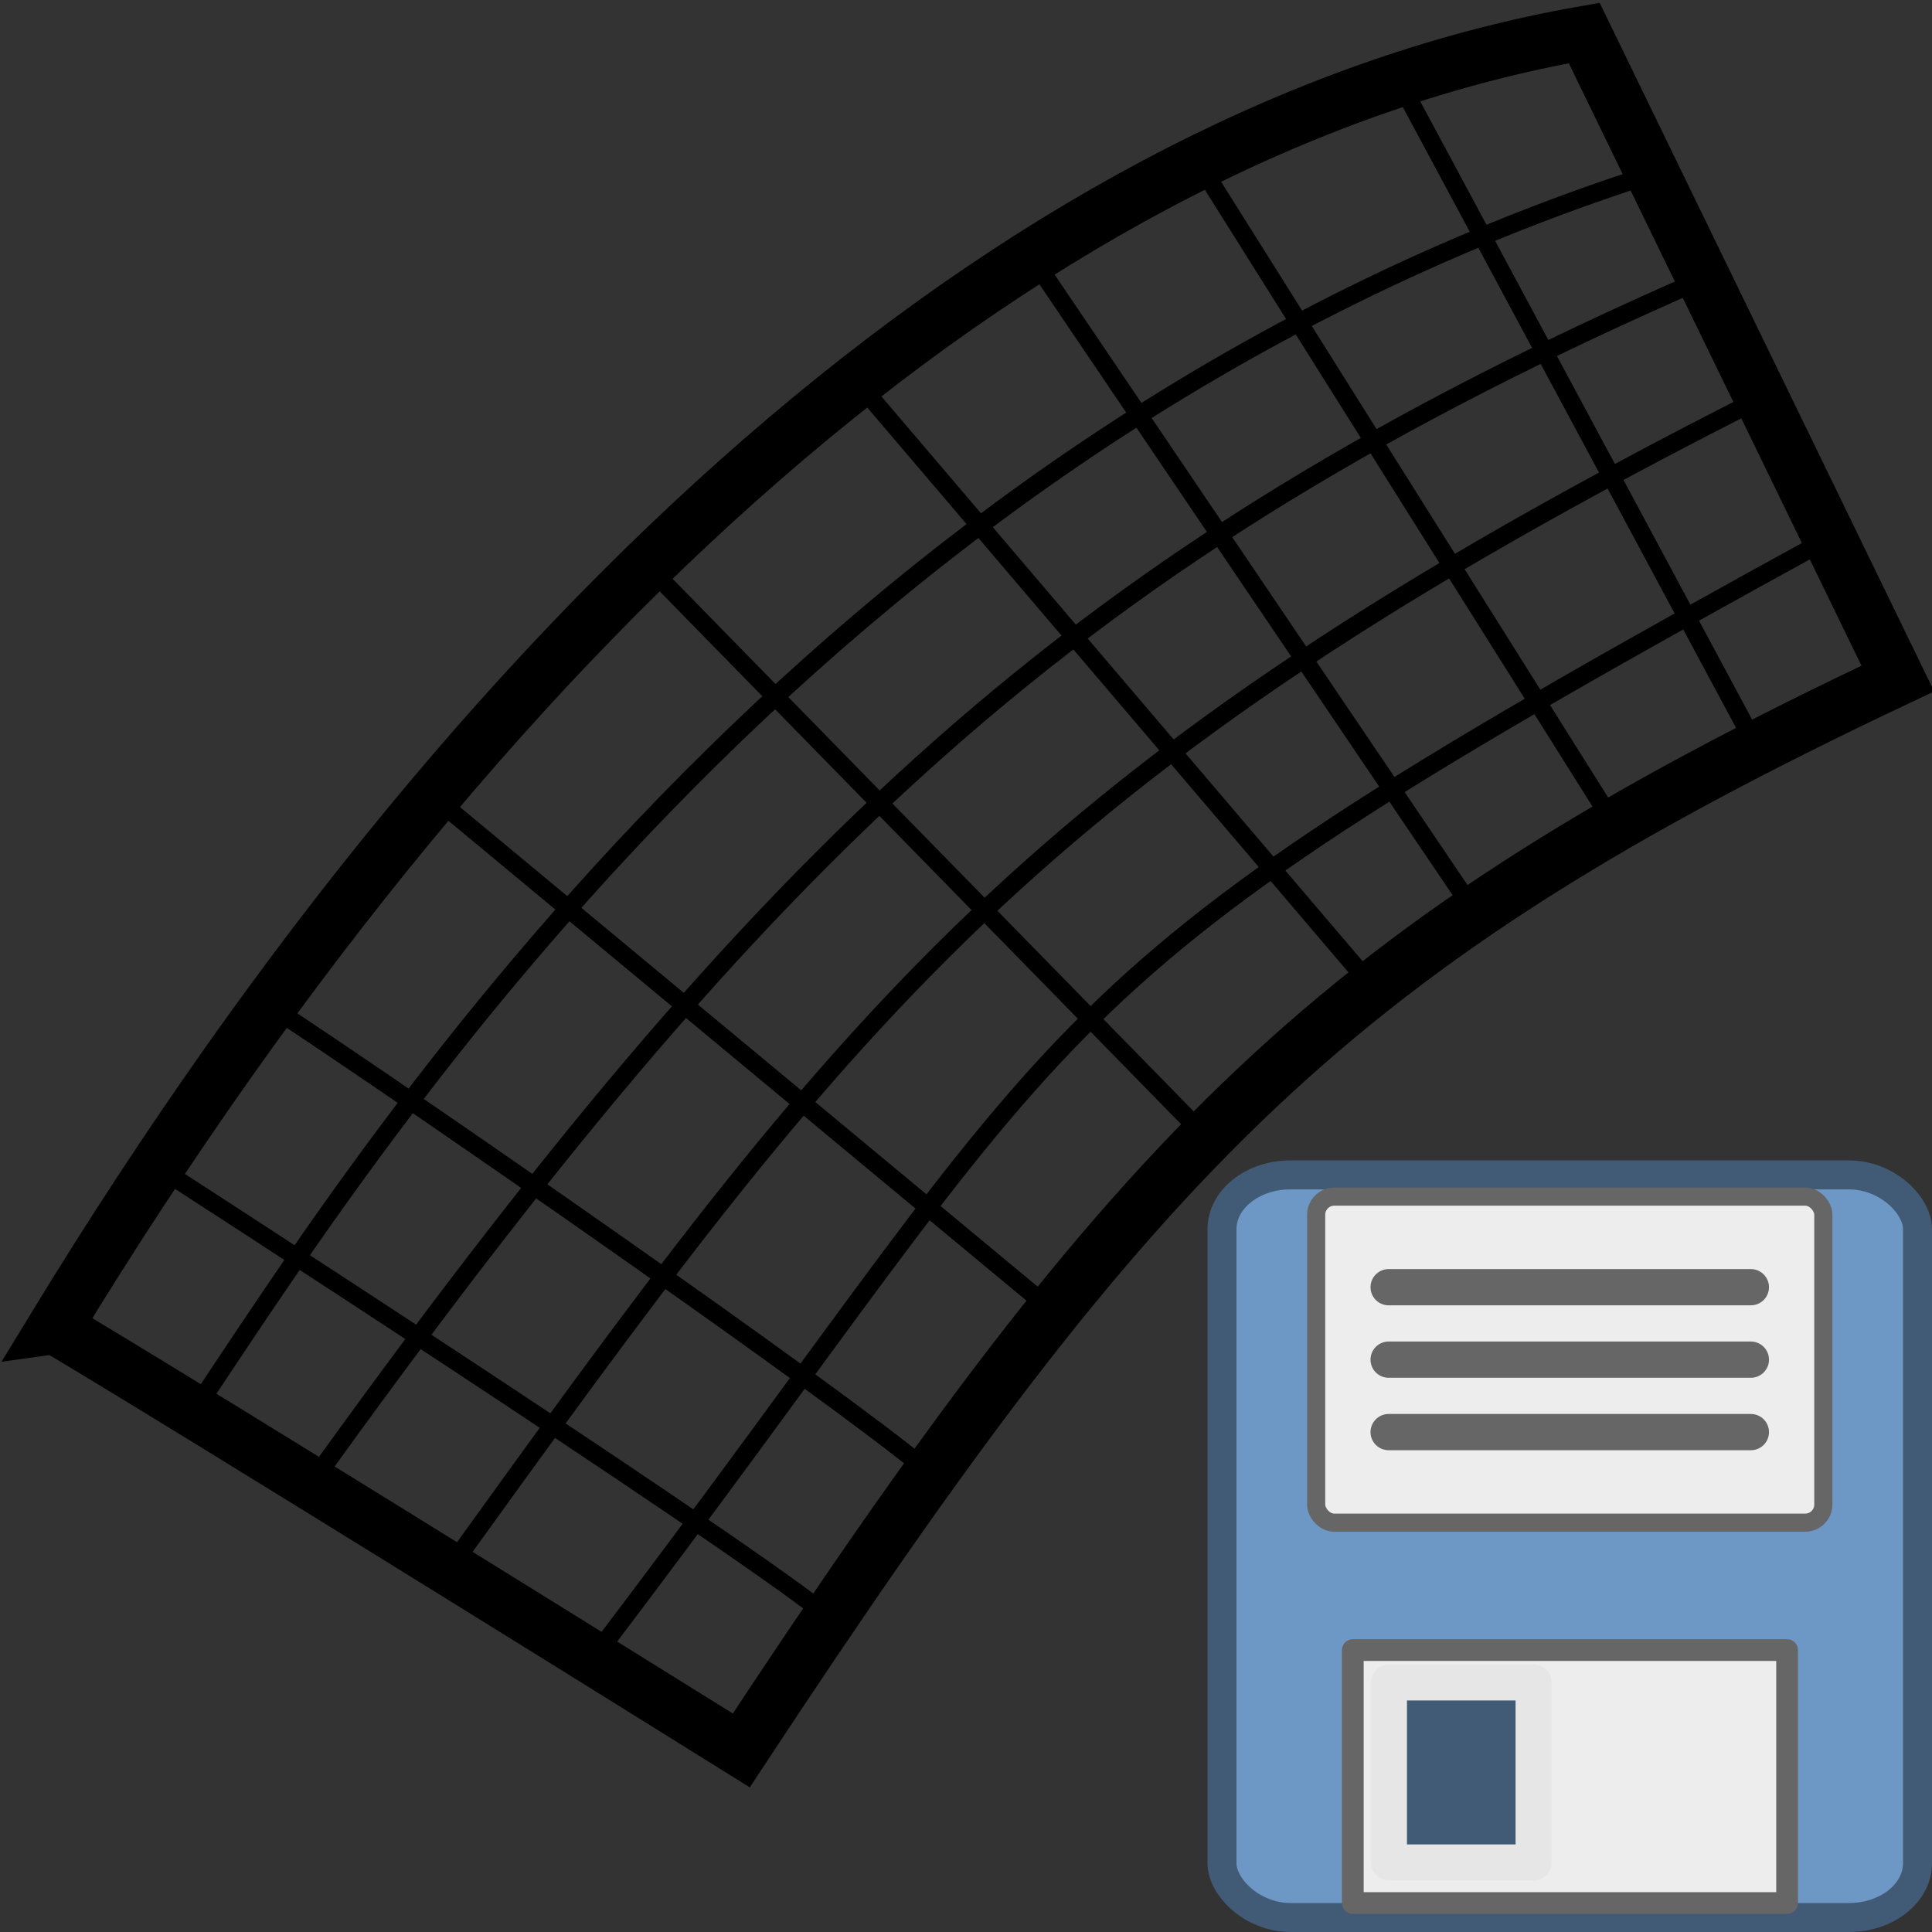 <?xml version="1.0" encoding="UTF-8" standalone="no"?>
<!-- Created with Inkscape (http://www.inkscape.org/) -->

<svg
   xmlns:dc="http://purl.org/dc/elements/1.1/"
   xmlns:cc="http://creativecommons.org/ns#"
   xmlns:rdf="http://www.w3.org/1999/02/22-rdf-syntax-ns#"
   xmlns:svg="http://www.w3.org/2000/svg"
   xmlns="http://www.w3.org/2000/svg"
   xmlns:sodipodi="http://sodipodi.sourceforge.net/DTD/sodipodi-0.dtd"
   xmlns:inkscape="http://www.inkscape.org/namespaces/inkscape"
   width="24"
   height="24"
   id="svg2"
   version="1.1"
   inkscape:version="0.91 r13725"
   sodipodi:docname="ras2dareaSaveToGeo.svg">
  <rect width="100%" height="100%" fill="#333333" stroke="none"/>
  <defs
     id="defs4" />
  <sodipodi:namedview
     id="base"
     pagecolor="#ffffff"
     bordercolor="#666666"
     borderopacity="1.0"
     inkscape:pageopacity="0.0"
     inkscape:pageshadow="2"
     inkscape:zoom="22.627417"
     inkscape:cx="10.773428"
     inkscape:cy="12.691467"
     inkscape:document-units="px"
     inkscape:current-layer="layer1"
     showgrid="false"
     inkscape:window-width="1842"
     inkscape:window-height="1181"
     inkscape:window-x="74"
     inkscape:window-y="-4"
     inkscape:window-maximized="1" />
  <g
     inkscape:label="Layer 1"
     inkscape:groupmode="layer"
     id="layer1"
     transform="translate(0,-1028.362)">
    <g
       id="g4755"
       transform="matrix(0.692,-0.91,0.934,0.697,-963.424,327.225)">
      <path
         sodipodi:nodetypes="ccccc"
         inkscape:connector-curvature="0"
         id="path3803"
         d="m 1.293,1031.275 c 0.211,1.973 0.774,8.556 0.774,8.556 7.842,-0.52 10.851,-0.178 16.851,2.897 l 3.584,-6.826 c -4.327,-3.965 -11.864,-5.571 -21.21,-4.628 z"
         style="fill:none;fill-opacity:1;stroke:#000000;stroke-width:0.584;stroke-linecap:butt;stroke-linejoin:miter;stroke-miterlimit:4;stroke-dasharray:none;stroke-opacity:1" />
      <path
         inkscape:connector-curvature="0"
         id="path5560"
         d="m 3.353,1031.088 c 0,0 0.487,7.003 0.449,8.576"
         style="fill:none;stroke:#000000;stroke-width:0.195;stroke-linecap:butt;stroke-linejoin:miter;stroke-miterlimit:4;stroke-dasharray:none;stroke-opacity:1" />
      <path
         inkscape:connector-curvature="0"
         id="path5562"
         d="m 5.488,1031.051 c 0.112,1.798 0.3,7.303 0.225,8.539"
         style="fill:none;stroke:#000000;stroke-width:0.195;stroke-linecap:butt;stroke-linejoin:miter;stroke-miterlimit:4;stroke-dasharray:none;stroke-opacity:1" />
      <path
         inkscape:connector-curvature="0"
         id="path5564"
         d="m 10.431,1039.814 1.348,-8.464"
         style="fill:none;stroke:#000000;stroke-width:0.195;stroke-linecap:butt;stroke-linejoin:miter;stroke-miterlimit:4;stroke-dasharray:none;stroke-opacity:1" />
      <path
         inkscape:connector-curvature="0"
         id="path5566"
         d="m 7.922,1039.59 0.449,-8.502"
         style="fill:none;stroke:#000000;stroke-width:0.195;stroke-linecap:butt;stroke-linejoin:miter;stroke-miterlimit:4;stroke-dasharray:none;stroke-opacity:1" />
      <path
         inkscape:connector-curvature="0"
         id="path5568"
         d="m 12.828,1040.226 1.91,-8.239"
         style="fill:none;stroke:#000000;stroke-width:0.195;stroke-linecap:butt;stroke-linejoin:miter;stroke-miterlimit:4;stroke-dasharray:none;stroke-opacity:1" />
      <path
         inkscape:connector-curvature="0"
         id="path5570"
         d="M 15.787,1041.312 18.858,1033.485"
         style="fill:none;stroke:#000000;stroke-width:0.195;stroke-linecap:butt;stroke-linejoin:miter;stroke-miterlimit:4;stroke-dasharray:none;stroke-opacity:1" />
      <path
         inkscape:connector-curvature="0"
         id="path5572"
         d="m 14.139,1040.638 2.809,-7.94"
         style="fill:none;stroke:#000000;stroke-width:0.195;stroke-linecap:butt;stroke-linejoin:miter;stroke-miterlimit:4;stroke-dasharray:none;stroke-opacity:1" />
      <path
         inkscape:connector-curvature="0"
         id="path5574"
         d="m 17.397,1041.986 3.446,-7.266"
         style="fill:none;stroke:#000000;stroke-width:0.195;stroke-linecap:butt;stroke-linejoin:miter;stroke-miterlimit:4;stroke-dasharray:none;stroke-opacity:1" />
      <path
         inkscape:connector-curvature="0"
         id="path5576"
         d="m 1.443,1032.998 c 3.221,-0.187 12.396,-1.049 20.261,4.382"
         style="fill:none;stroke:#000000;stroke-width:0.195;stroke-linecap:butt;stroke-linejoin:miter;stroke-miterlimit:4;stroke-dasharray:none;stroke-opacity:1" />
      <path
         inkscape:connector-curvature="0"
         id="path5578"
         d="m 1.555,1034.459 c 8.501,-0.225 13.07,0.449 19.587,4.045"
         style="fill:none;stroke:#000000;stroke-width:0.195;stroke-linecap:butt;stroke-linejoin:miter;stroke-miterlimit:4;stroke-dasharray:none;stroke-opacity:1" />
      <path
         inkscape:connector-curvature="0"
         id="path5580"
         d="m 1.705,1036.181 c 7.415,-0.187 10.748,-0.262 18.726,3.558"
         style="fill:none;stroke:#000000;stroke-width:0.195;stroke-linecap:butt;stroke-linejoin:miter;stroke-miterlimit:4;stroke-dasharray:none;stroke-opacity:1" />
      <path
         inkscape:connector-curvature="0"
         id="path5582"
         d="m 1.855,1037.979 c 9.176,0 8.539,-0.824 17.827,3.258"
         style="fill:none;stroke:#000000;stroke-width:0.195;stroke-linecap:butt;stroke-linejoin:miter;stroke-miterlimit:4;stroke-dasharray:none;stroke-opacity:1" />
    </g>
    <g
       transform="translate(-3.1292438e-7,4.7259641e-5)"
       id="g4725">
      <rect
         y="1042.957"
         x="15.18"
         height="9.225"
         width="8.64"
         id="rect7391"
         style="display:inline;overflow:visible;visibility:visible;fill:#6d97c4;fill-opacity:1;fill-rule:evenodd;stroke:#415a75;stroke-width:0.36;stroke-linecap:round;stroke-linejoin:round;stroke-miterlimit:4;stroke-dasharray:none;stroke-dashoffset:0;stroke-opacity:1;marker:none;enable-background:accumulate"
         ry="0.675"
         rx="0.85" />
      <rect
         rx="0.225"
         ry="0.225"
         y="1043.227"
         x="16.35"
         height="4.05"
         width="6.3"
         id="rect7393"
         style="display:inline;overflow:visible;visibility:visible;fill:#ededed;fill-opacity:1;fill-rule:evenodd;stroke:#666666;stroke-width:0.225;stroke-linecap:round;stroke-linejoin:round;stroke-miterlimit:4;stroke-dasharray:none;stroke-dashoffset:0;stroke-opacity:1;marker:none;enable-background:accumulate" />
      <path
         sodipodi:nodetypes="cc"
         id="path7395"
         d="m 17.25,1044.352 4.5,0"
         style="display:inline;fill:none;stroke:#666666;stroke-width:0.45;stroke-linecap:round;stroke-linejoin:miter;stroke-miterlimit:4;stroke-dasharray:none;stroke-opacity:1;enable-background:new"
         inkscape:connector-curvature="0" />
      <rect
         y="1048.86"
         x="16.805"
         height="3.142"
         width="5.395"
         id="rect7402"
         style="display:inline;overflow:visible;visibility:visible;fill:#ededed;fill-opacity:1;fill-rule:evenodd;stroke:#666666;stroke-width:0.27;stroke-linecap:round;stroke-linejoin:round;stroke-miterlimit:4;stroke-dasharray:none;stroke-dashoffset:0;stroke-opacity:1;marker:none;enable-background:accumulate" />
      <rect
         y="1049.262"
         x="17.254"
         height="2.236"
         width="1.797"
         id="rect7404"
         style="display:inline;overflow:visible;visibility:visible;fill:#415a75;fill-opacity:1;fill-rule:evenodd;stroke:#e6e6e6;stroke-width:0.448;stroke-linecap:round;stroke-linejoin:round;stroke-miterlimit:4;stroke-dasharray:none;stroke-dashoffset:0;stroke-opacity:1;marker:none;enable-background:accumulate" />
      <path
         sodipodi:nodetypes="cc"
         id="path7395-2"
         d="m 17.25,1045.252 4.5,0"
         style="display:inline;fill:none;stroke:#666666;stroke-width:0.45;stroke-linecap:round;stroke-linejoin:miter;stroke-miterlimit:4;stroke-dasharray:none;stroke-opacity:1;enable-background:new"
         inkscape:connector-curvature="0" />
      <path
         sodipodi:nodetypes="cc"
         id="path7395-1"
         d="m 17.25,1046.152 4.5,0"
         style="display:inline;fill:none;stroke:#666666;stroke-width:0.45;stroke-linecap:round;stroke-linejoin:miter;stroke-miterlimit:4;stroke-dasharray:none;stroke-opacity:1;enable-background:new"
         inkscape:connector-curvature="0" />
    </g>
  </g>
</svg>
